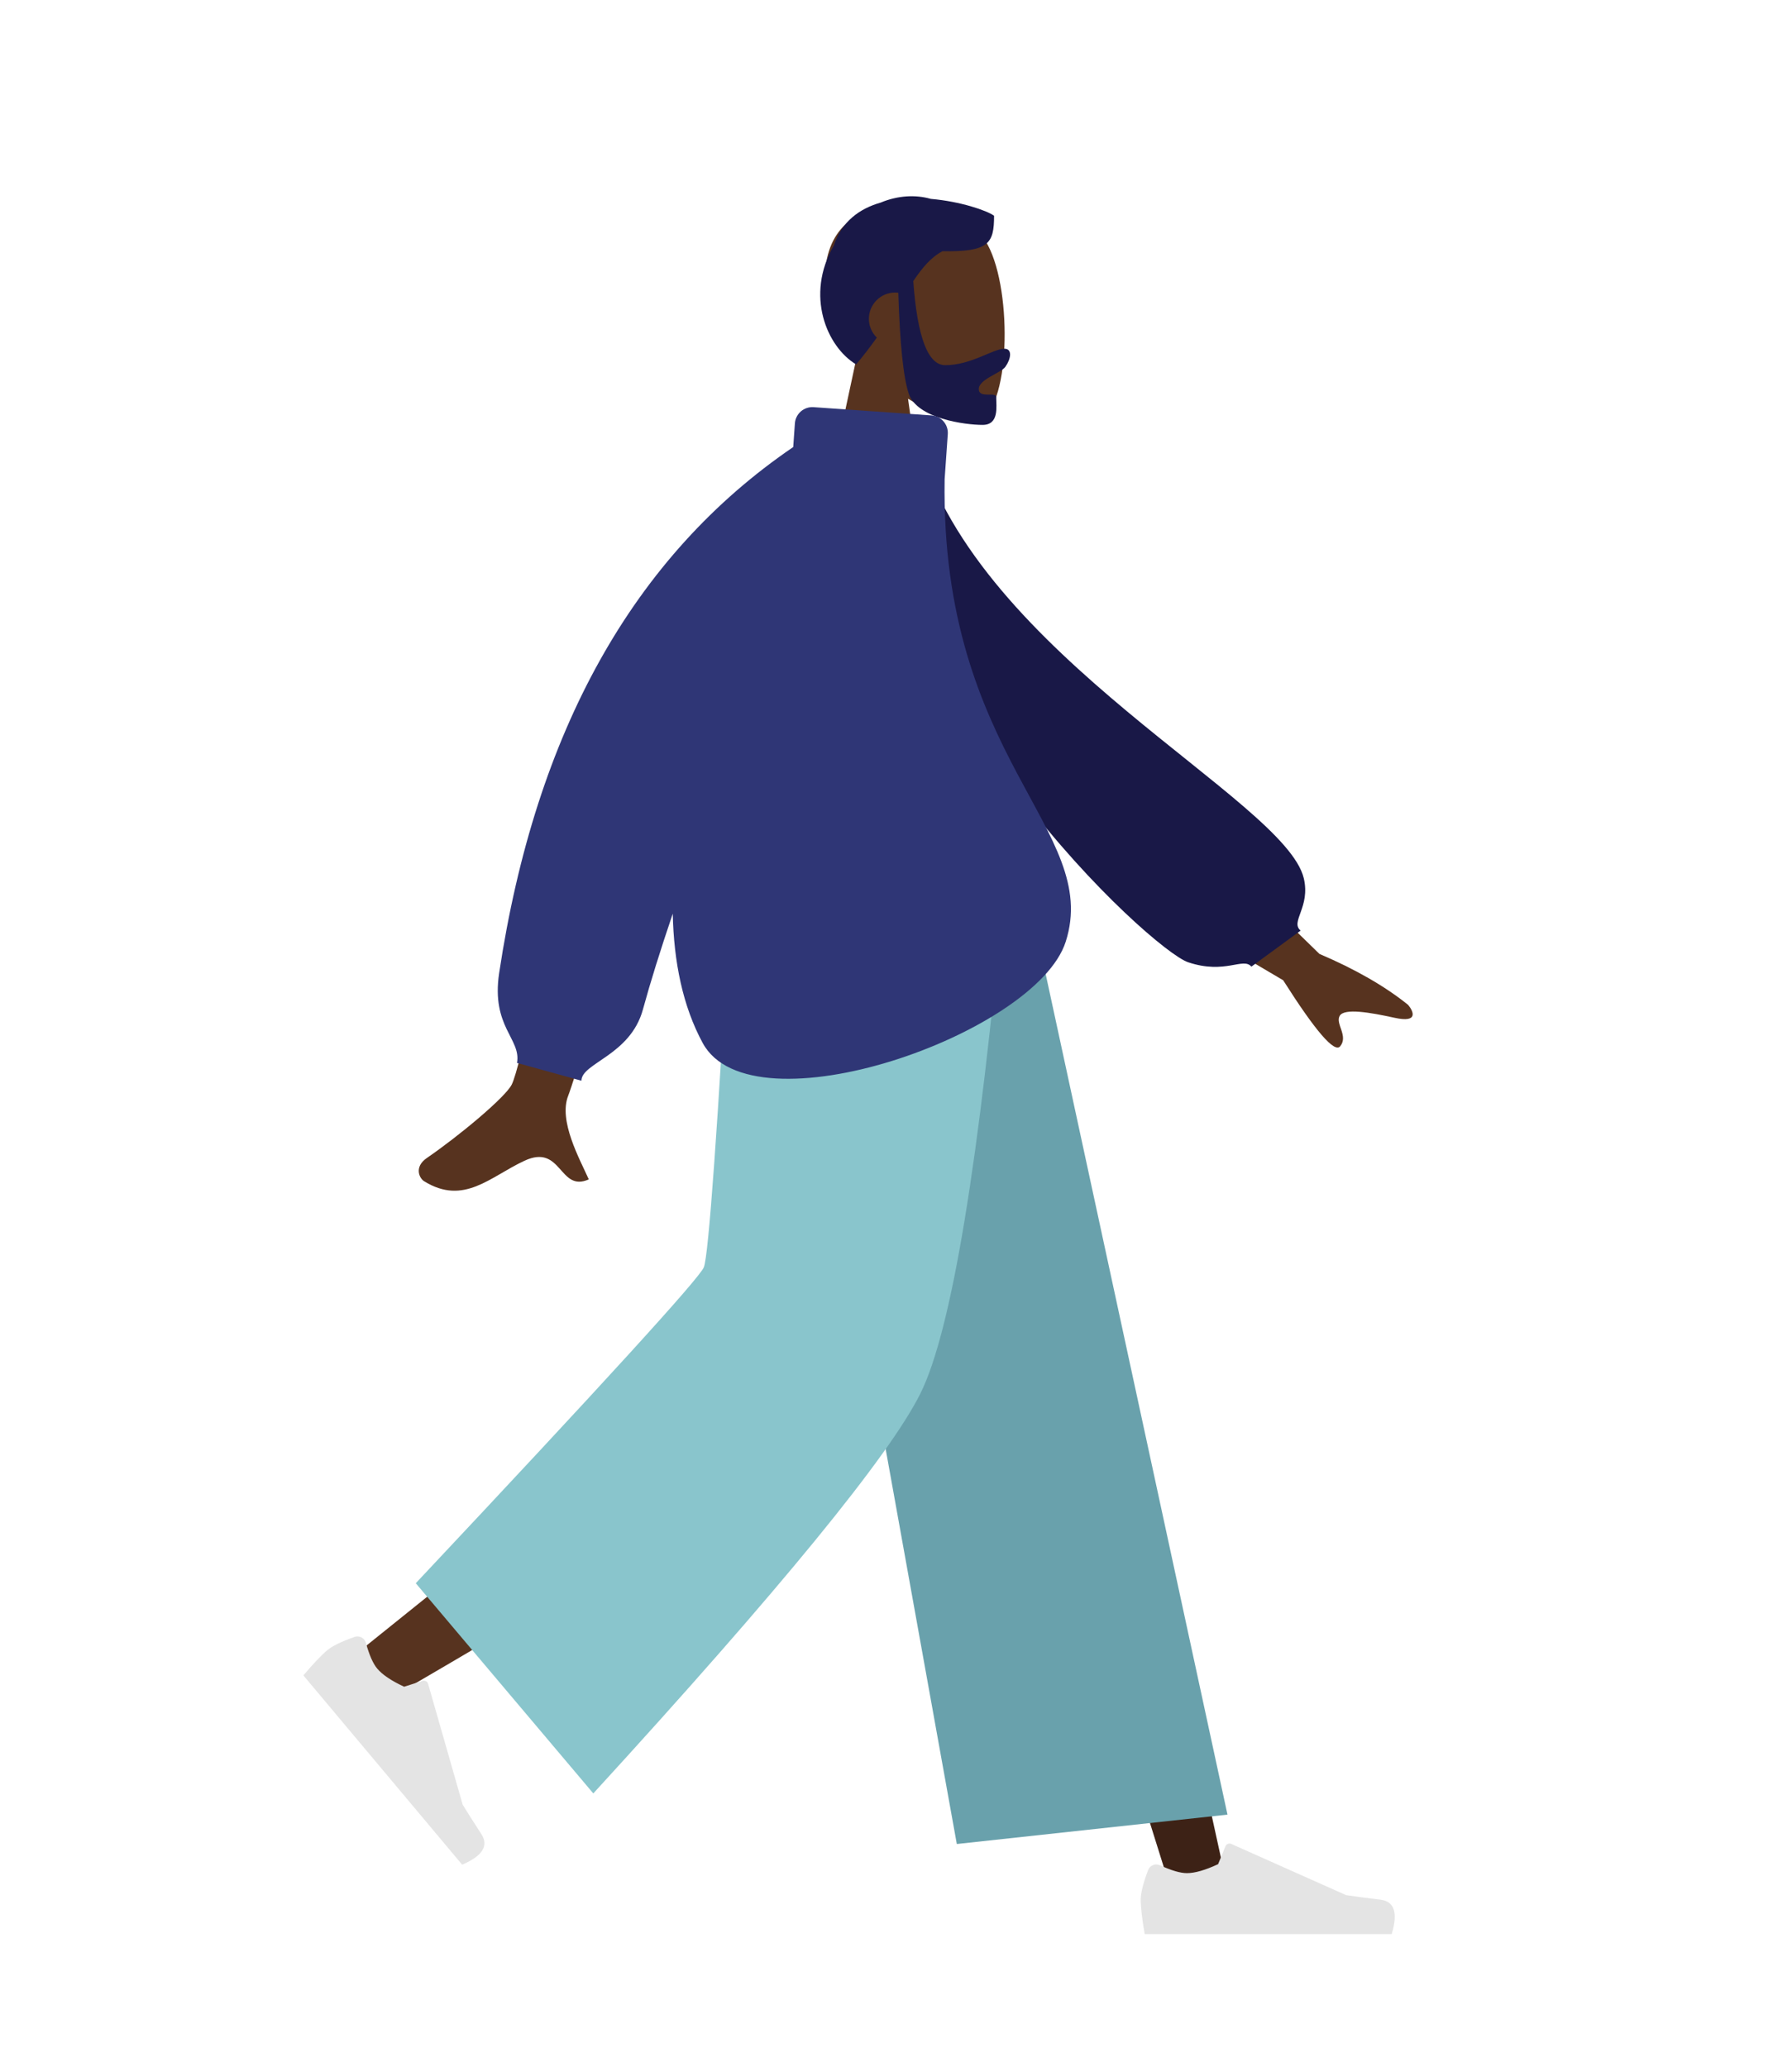<svg width="137" height="158" viewBox="0 0 137 158" fill="none" xmlns="http://www.w3.org/2000/svg">
<path fill-rule="evenodd" clip-rule="evenodd" d="M65.511 27.211C63.968 25.4 62.924 23.18 63.098 20.694C63.601 13.529 73.575 15.105 75.515 18.721C77.456 22.337 77.225 31.511 74.718 32.157C73.718 32.415 71.587 31.783 69.419 30.476L70.78 40.104H62.745L65.511 27.211Z" fill="#57331F"/>
<path fill-rule="evenodd" clip-rule="evenodd" d="M69.821 21.485C70.129 25.77 70.942 27.912 72.262 27.912C74.242 27.912 75.921 26.655 76.79 26.655C77.423 26.655 77.282 27.448 76.862 28.035C76.516 28.52 74.829 28.987 74.829 29.738C74.829 30.49 76.162 29.908 76.162 30.354C76.162 31.091 76.396 32.477 75.116 32.477C73.821 32.477 70.109 32.005 69.472 30.084C69.062 28.843 68.796 26.273 68.676 22.373C68.597 22.364 68.517 22.359 68.436 22.359C67.327 22.359 66.428 23.259 66.428 24.368C66.428 24.931 66.659 25.44 67.033 25.805C66.568 26.461 66.047 27.146 65.45 27.854C63.208 26.508 61.544 22.57 63.736 18.786C64.342 16.933 65.714 15.943 67.334 15.483C68.647 14.934 70.009 14.872 71.159 15.201C73.414 15.395 75.427 16.082 75.998 16.49C75.998 18.625 75.584 19.258 72.051 19.202C71.183 19.661 70.516 20.45 69.821 21.485Z" fill="#191847"/>
<path fill-rule="evenodd" clip-rule="evenodd" d="M62.1 67.81L78.533 109.403L89.555 144.565H93.907L77.057 67.81L62.1 67.81Z" fill="#3D2216"/>
<path fill-rule="evenodd" clip-rule="evenodd" d="M58.791 67.81C58.616 82.426 56.064 102.104 55.657 103.015C55.385 103.622 46.001 111.346 27.506 126.187L30.504 129.395C52.326 116.671 63.742 109.46 64.752 107.763C66.267 105.218 71.198 81.793 75.158 67.81H58.791Z" fill="#57331F"/>
<path fill-rule="evenodd" clip-rule="evenodd" d="M27.105 125.116C26.098 125.472 25.405 125.809 25.025 126.128C24.562 126.516 23.952 127.16 23.194 128.058C23.644 128.595 27.69 133.417 35.332 142.524C36.89 141.857 37.379 141.077 36.799 140.184C36.218 139.291 35.743 138.543 35.373 137.941L32.729 128.702C32.678 128.524 32.493 128.421 32.315 128.472C32.312 128.473 32.309 128.474 32.306 128.475L30.895 128.922C29.916 128.466 29.23 128.004 28.837 127.535C28.517 127.154 28.229 126.499 27.974 125.57L27.974 125.57C27.876 125.213 27.507 125.004 27.151 125.102C27.135 125.106 27.12 125.111 27.105 125.116Z" fill="#E4E4E4"/>
<path fill-rule="evenodd" clip-rule="evenodd" d="M87.772 142.942C87.398 143.942 87.21 144.69 87.21 145.187C87.21 145.79 87.311 146.671 87.512 147.83C88.213 147.83 94.507 147.83 106.396 147.83C106.887 146.207 106.603 145.331 105.546 145.202C104.489 145.073 103.611 144.956 102.911 144.852L94.134 140.939C93.965 140.864 93.767 140.939 93.692 141.108C93.691 141.111 93.69 141.114 93.688 141.117L93.124 142.486C92.145 142.942 91.35 143.171 90.738 143.171C90.241 143.171 89.554 142.97 88.678 142.568L88.678 142.568C88.342 142.414 87.945 142.562 87.791 142.898C87.784 142.912 87.778 142.927 87.772 142.942Z" fill="#E4E4E4"/>
<path fill-rule="evenodd" clip-rule="evenodd" d="M73.149 140.944L93.842 138.698L78.506 67.81H59.972L73.149 140.944Z" fill="#69A1AC"/>
<path fill-rule="evenodd" clip-rule="evenodd" d="M31.786 121.012L45.359 137.078C59.656 121.463 67.99 111.275 70.364 106.513C72.737 101.751 74.87 88.85 76.764 67.81H55.898C54.864 86.32 54.167 96.005 53.807 96.867C53.447 97.728 46.106 105.776 31.786 121.012Z" fill="#89C5CC"/>
<path fill-rule="evenodd" clip-rule="evenodd" d="M91.387 63.658L100.871 72.911C103.631 74.088 105.892 75.388 107.655 76.81C108.051 77.288 108.483 78.204 106.618 77.794C104.753 77.385 102.773 77.037 102.422 77.644C102.072 78.25 103.104 79.18 102.457 79.973C102.025 80.502 100.572 78.819 98.099 74.924L88.237 69.109L91.387 63.658ZM45.008 55.285L52.34 55.312C46.756 73.403 43.792 82.875 43.447 83.729C42.672 85.649 44.312 88.573 45.013 90.144C42.73 91.166 42.973 87.382 40.093 88.722C37.463 89.945 35.463 92.161 32.426 90.287C32.052 90.057 31.643 89.189 32.632 88.511C35.095 86.822 38.645 83.866 39.125 82.892C39.779 81.566 41.74 72.363 45.008 55.285Z" fill="#57331F"/>
<path fill-rule="evenodd" clip-rule="evenodd" d="M67.348 34.487L70.243 33.99C74.804 50.112 98.237 61.101 99.675 67.128C100.203 69.338 98.612 70.455 99.434 71.129L95.671 73.883C95.033 73.14 93.673 74.5 90.834 73.549C87.994 72.597 67.348 53.577 67.348 34.487Z" fill="#191847"/>
<path fill-rule="evenodd" clip-rule="evenodd" d="M72.218 36.63C71.884 57.974 84.223 63.419 81.474 71.981C79.205 79.052 57.482 86.653 53.723 79.722C52.201 76.916 51.511 73.523 51.433 69.834C50.472 72.668 49.712 75.108 49.153 77.154C48.189 80.683 44.451 81.243 44.451 82.603L39.526 81.243C39.86 79.397 37.538 78.497 38.161 74.371C40.95 55.884 48.444 42.483 60.643 34.169L60.77 32.364C60.821 31.626 61.461 31.07 62.199 31.121L71.217 31.752C71.954 31.803 72.511 32.443 72.459 33.181L72.218 36.63Z" fill="#2F3676"/>
</svg>
